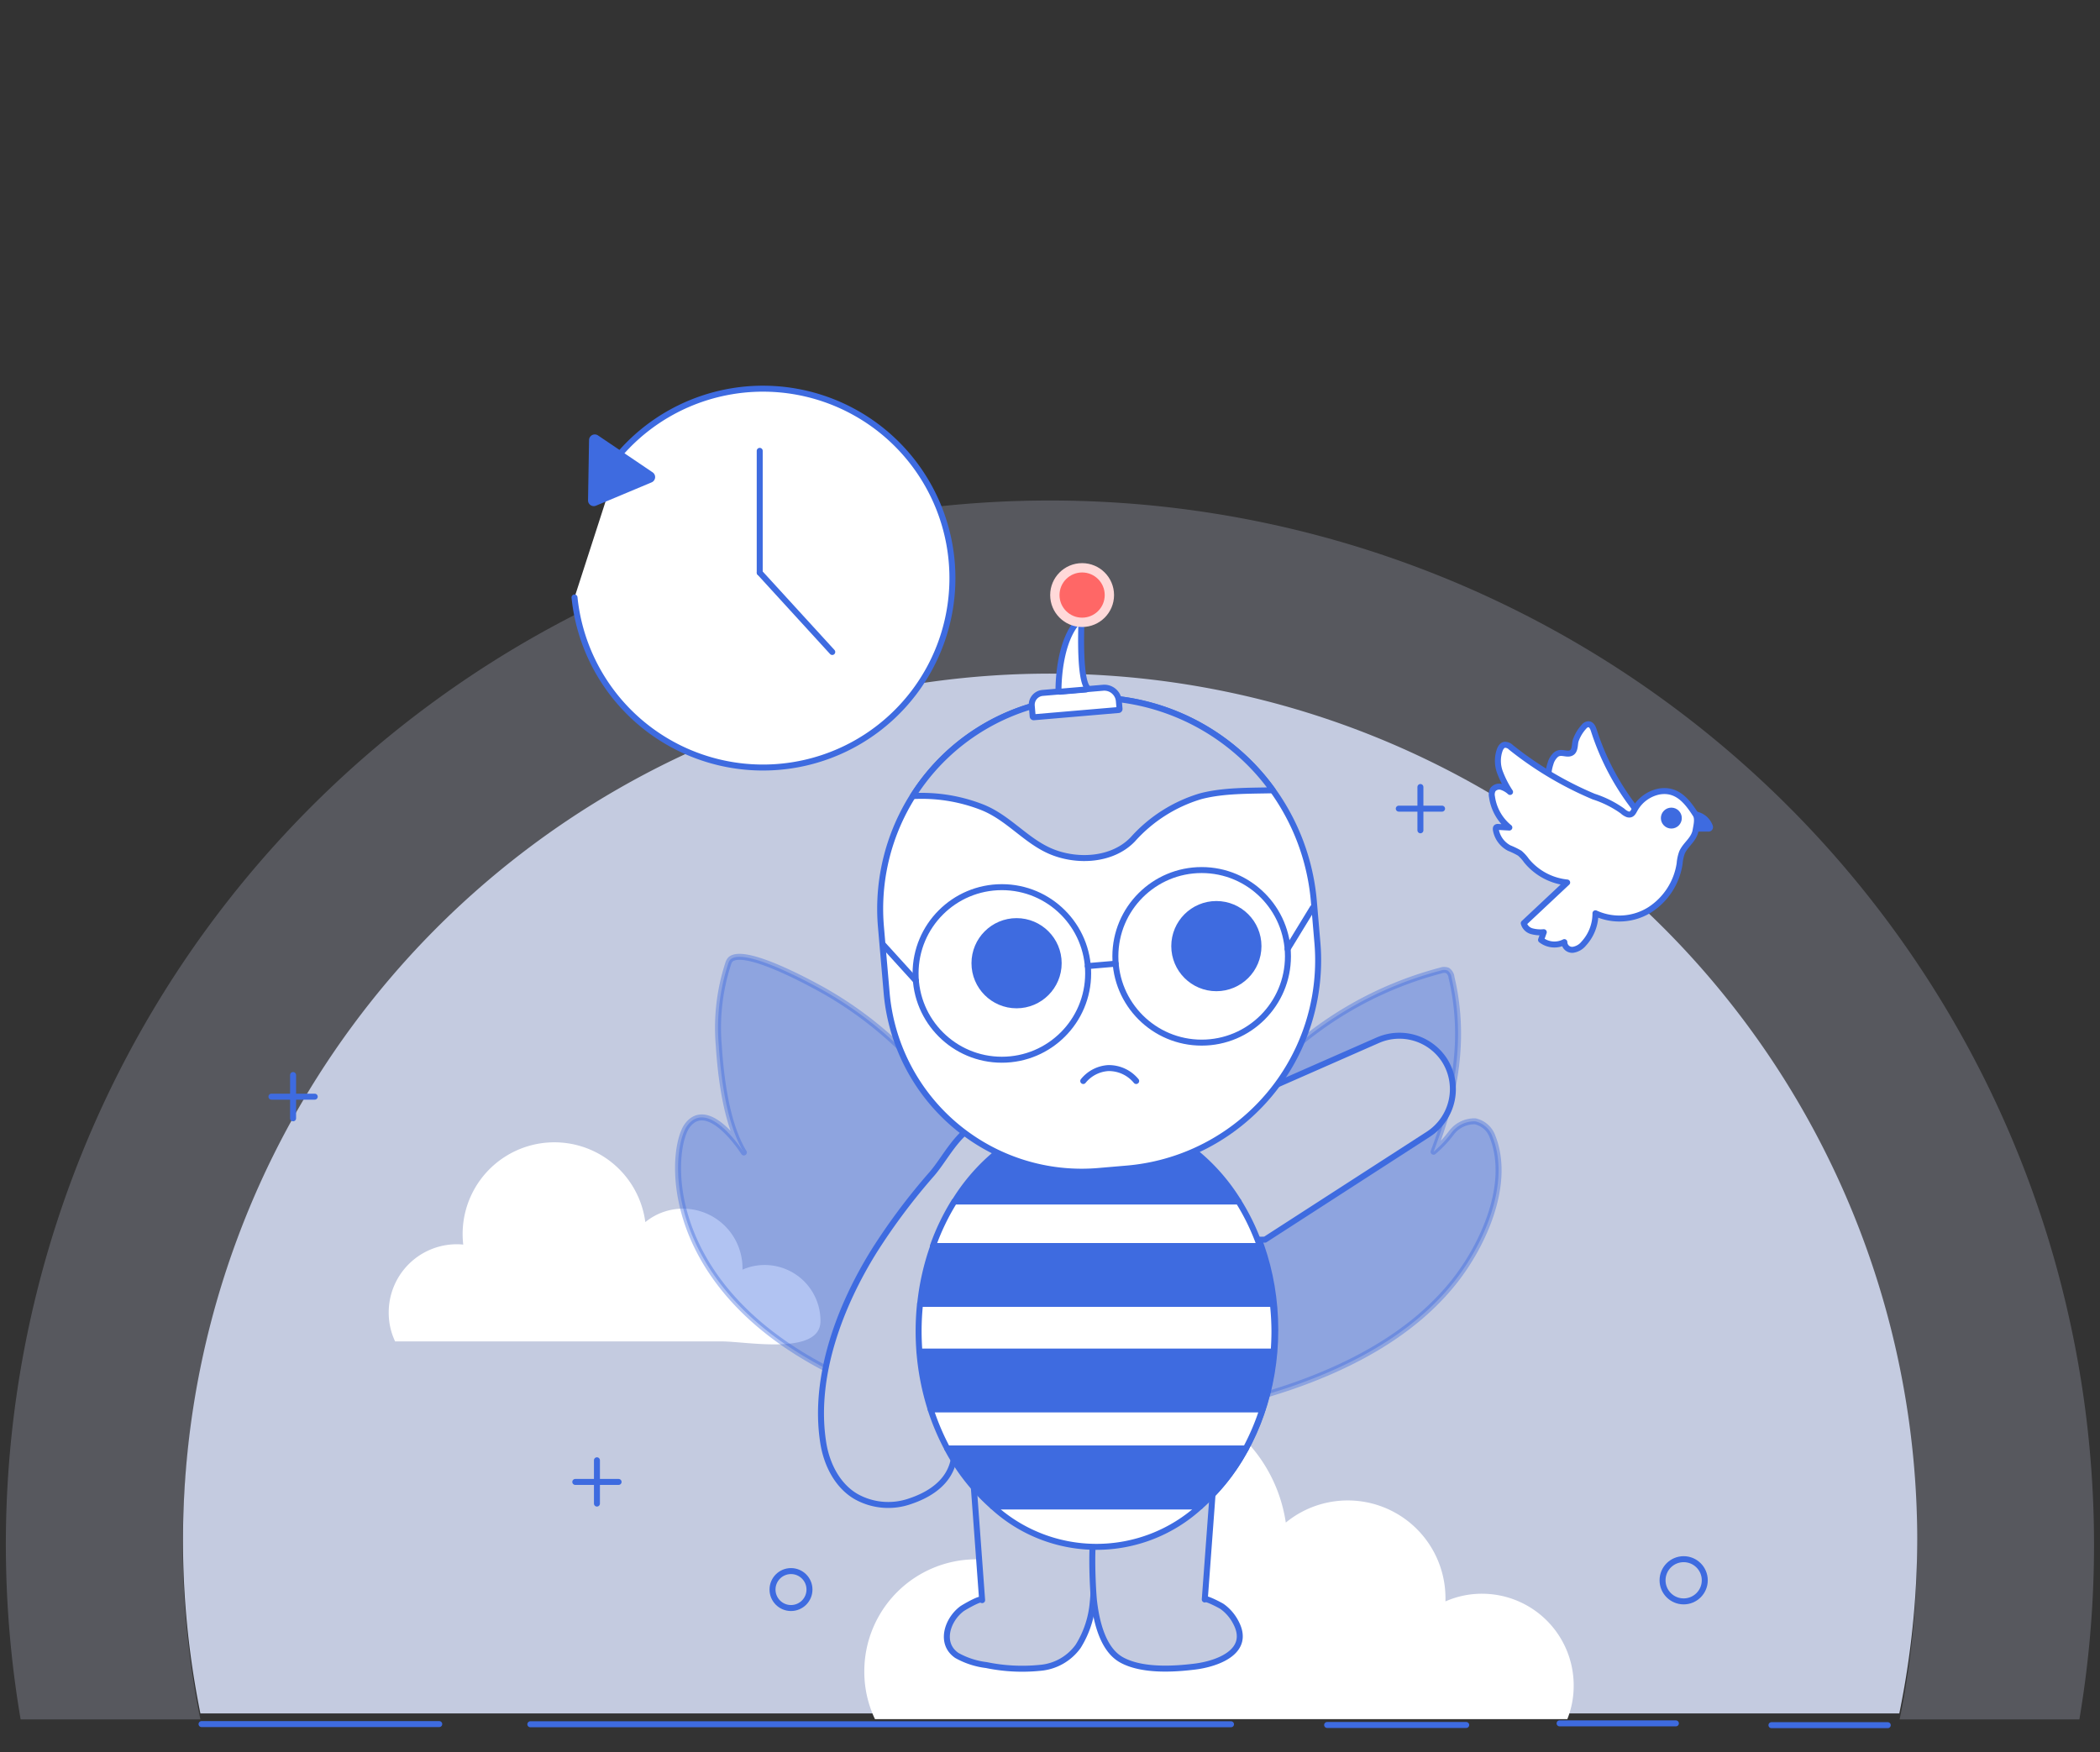 <svg id="Layer_1" data-name="Layer 1" xmlns="http://www.w3.org/2000/svg" viewBox="0 0 351.16 293.04"><rect x="0" y="0" width="351.16" height="293.04" fill="#333333" stroke="none"/><defs><style>.cls-1,.cls-2,.cls-8{fill:#c4cbe0;}.cls-1{opacity:0.25;}.cls-3,.cls-5{fill:#fff;}.cls-4{fill:none;}.cls-4,.cls-5,.cls-6,.cls-7,.cls-8{stroke:#3e6be0;stroke-linecap:round;stroke-linejoin:round;}.cls-6,.cls-7{fill:#3e6be0;}.cls-7{opacity:0.4;}.cls-9{fill:#ffd9d9;}.cls-10{fill:#ff6766;}</style></defs><path class="cls-1" d="M350.16,258.31a175.11,175.11,0,0,1-2.45,29.25H317.65A145,145,0,1,0,30.56,258.31a146,146,0,0,0,2.95,29.25H3.45a174.59,174.59,0,1,1,346.71-29.25Z"/><path class="cls-2" d="M320.6,257.31a146,146,0,0,1-3,29.25H33.51A145,145,0,1,1,320.6,257.31Z"/><path class="cls-3" d="M263.15,281.91a15.08,15.08,0,0,1-1.06,5.6H146.31a18.46,18.46,0,0,1-1.78-8,18.73,18.73,0,0,1,18.73-18.73,17,17,0,0,1,1.75.09,25.2,25.2,0,0,1,50-6.23,16.34,16.34,0,0,1,26.7,12.63c0,.18,0,.37,0,.55a15,15,0,0,1,6.11-1.28A15.33,15.33,0,0,1,263.15,281.91Z"/><path class="cls-3" d="M137.2,220.93c0,5.83-12.38,3.41-16.48,3.41H66.07A11.18,11.18,0,0,1,65,219.5a11.4,11.4,0,0,1,11.4-11.41,9.28,9.28,0,0,1,1.06.06,17,17,0,0,1-.1-1.76,15.34,15.34,0,0,1,30.55-2A9.95,9.95,0,0,1,124.16,212c0,.11,0,.23,0,.34a9.08,9.08,0,0,1,3.72-.78A9.33,9.33,0,0,1,137.2,220.93Z"/><circle class="cls-4" cx="132.27" cy="265.84" r="3.09"/><circle class="cls-4" cx="281.54" cy="264.29" r="3.53"/><line class="cls-4" x1="96.2" y1="247.84" x2="103.44" y2="247.84"/><line class="cls-4" x1="99.82" y1="244.22" x2="99.82" y2="251.46"/><line class="cls-4" x1="45.39" y1="183.41" x2="52.63" y2="183.41"/><line class="cls-4" x1="49.01" y1="179.79" x2="49.01" y2="187.03"/><line class="cls-4" x1="233.9" y1="135.24" x2="241.14" y2="135.24"/><line class="cls-4" x1="237.52" y1="131.62" x2="237.52" y2="138.86"/><line class="cls-4" x1="33.7" y1="288.34" x2="73.45" y2="288.34"/><line class="cls-4" x1="88.68" y1="288.37" x2="205.85" y2="288.37"/><line class="cls-4" x1="221.92" y1="288.49" x2="245.18" y2="288.49"/><line class="cls-4" x1="260.79" y1="288.22" x2="280.24" y2="288.22"/><line class="cls-4" x1="296.22" y1="288.52" x2="315.67" y2="288.52"/><ellipse class="cls-4" cx="183.5" cy="222.41" rx="29.75" ry="36.05"/><path class="cls-5" d="M103.93,75.61a31.68,31.68,0,1,1-7.86,24.31"/><path class="cls-6" d="M99.71,73.23l9.13,6.17a.46.46,0,0,1-.07.81l-9.3,3.9a.46.46,0,0,1-.64-.43L99,73.61A.46.46,0,0,1,99.71,73.23Z"/><line class="cls-4" x1="127.04" y1="75.4" x2="127.04" y2="95.77"/><line class="cls-4" x1="139.17" y1="109.04" x2="127.04" y2="95.77"/><path class="cls-7" d="M187.53,217.21a127.55,127.55,0,0,1,25.41-38.72,61.17,61.17,0,0,1,28-16.18,1.6,1.6,0,0,1,1.12,0,1.58,1.58,0,0,1,.66,1.15c2.39,10.14.64,19.6-3,29.16a19.16,19.16,0,0,0,3-3.19,4.84,4.84,0,0,1,3.95-1.9,4,4,0,0,1,2.93,2.62c3.06,7.83-1.51,17.9-6.28,24-6.9,8.8-17.26,14.27-27.65,17.83a113.09,113.09,0,0,1-12,3.33S178.38,241,187.53,217.21Z"/><path class="cls-7" d="M179.63,218.34c-6.62-15.61-16.53-31-28.74-42.76a63.4,63.4,0,0,0-13.56-10.14c-2.25-1.23-12.81-7-15.16-5a1.63,1.63,0,0,0-.39.69,34.61,34.61,0,0,0-1.6,13.56c.36,5.52,1.28,13.28,4.21,18.05,0,0-5.79-9.16-9.4-4.58s-5.79,37.39,47.51,49.21C162.5,237.4,189.28,243.43,179.63,218.34Z"/><path class="cls-8" d="M164.36,187.76a5.51,5.51,0,0,0-1,.3c-3.26,1.36-5.31,5.68-7.5,8.23a104.15,104.15,0,0,0-9.58,12.76c-5.77,9.21-10.36,21.14-8.62,32.22.56,3.59,2.34,7.17,5.46,9a11,11,0,0,0,9.12.78c4.47-1.5,7.81-4.47,7.34-9.44-.72-7.61-.31-12.58,2.74-19.9,2.18-5.23,4.38-10.5,7.49-15.23a33.32,33.32,0,0,0,4.19-7.62,8.85,8.85,0,0,0-.21-6.6A9.45,9.45,0,0,0,164.36,187.76Z"/><path class="cls-8" d="M211.54,207.32l27.34-17.65a9,9,0,0,0,2.64-12.4h0a9,9,0,0,0-11.1-3.31l-45.07,19.82S185.17,207.7,211.54,207.32Z"/><path class="cls-8" d="M182.17,255.21c1.34.55.74,11.24.56,12.74a16.44,16.44,0,0,1-2.44,7.38,8.71,8.71,0,0,1-6.35,3.6,29.68,29.68,0,0,1-9-.46,13.37,13.37,0,0,1-4.94-1.61c-2.93-2-1.59-6,.87-7.82.28-.2,3.33-2,3.36-1.43l-1.49-20.25Z"/><path class="cls-8" d="M183.51,255.1c-1.35.55-.75,11.24-.56,12.74.42,3.52,1.51,8.08,4.63,9.78,3.36,1.84,8.59,1.56,12.26,1.1s9.47-2.48,6.79-7.43a7.49,7.49,0,0,0-2.26-2.61c-.34-.23-2.88-1.55-2.91-1.18l1.5-20.25Z"/><path class="cls-6" d="M207.1,200.94H159.62a32.58,32.58,0,0,1,9.1-9.67H198A32.58,32.58,0,0,1,207.1,200.94Z"/><path class="cls-5" d="M198,191.27H168.72a25.33,25.33,0,0,1,29.28,0Z"/><path class="cls-6" d="M212.87,218.06h-59a41.54,41.54,0,0,1,2.19-9.67h54.64A41.54,41.54,0,0,1,212.87,218.06Z"/><path class="cls-5" d="M210.68,208.39H156a38.24,38.24,0,0,1,3.58-7.45H207.1A37.67,37.67,0,0,1,210.68,208.39Z"/><path class="cls-6" d="M213,226a42.7,42.7,0,0,1-1.88,9.67H155.62a42.7,42.7,0,0,1-1.88-9.67Z"/><path class="cls-5" d="M166,251.93h34.7a25.62,25.62,0,0,1-34.7,0Z"/><path class="cls-5" d="M211.1,235.71a39.77,39.77,0,0,1-2.78,6.55H158.4a40.65,40.65,0,0,1-2.78-6.55Z"/><path class="cls-5" d="M213.11,222.65c0,1.14-.05,2.27-.13,3.39H153.74c-.08-1.12-.13-2.25-.13-3.39a43.39,43.39,0,0,1,.24-4.59h59A43.39,43.39,0,0,1,213.11,222.65Z"/><path class="cls-6" d="M208.32,242.26a34.16,34.16,0,0,1-7.61,9.67H166a34.16,34.16,0,0,1-7.61-9.67Z"/><path class="cls-6" d="M283.53,136.21v2.37l2.18,0a.25.25,0,0,0,.22-.35A3.12,3.12,0,0,0,283.53,136.21Z"/><path class="cls-5" d="M273.49,135.52a.73.73,0,0,0-.15-.4,42.32,42.32,0,0,1-6.83-13c-.15-.47-.42-1-.92-1a1.07,1.07,0,0,0-.74.44,6.63,6.63,0,0,0-1.35,2.25c-.2.59-.07,1.57-.6,2-.79.62-1.82-.32-2.71.4a3.06,3.06,0,0,0-.91,1.47c-1.65,5.06,2.78,6.78,6.61,8.23q2.7,1,5.48,1.79a.7.7,0,0,0,.38,0A2,2,0,0,0,273.49,135.52Z"/><path class="cls-5" d="M283.53,136.21c-1.43-2.23-3.1-4.33-6.06-3.84a6,6,0,0,0-4.11,3c-.27.49-.5,1-1.17.82a2.51,2.51,0,0,1-.87-.55,17.51,17.51,0,0,0-4.83-2.42A58.55,58.55,0,0,1,252.67,125a1.41,1.41,0,0,0-1.06-.44c-.4.06-.66.46-.81.83a5.47,5.47,0,0,0,0,3.7,16.87,16.87,0,0,0,1.71,3.36,3.91,3.91,0,0,0-1.4-.83,1.34,1.34,0,0,0-1.47.45,1.74,1.74,0,0,0-.15,1.19,8,8,0,0,0,2.9,5.14l-1.85-.1a.43.43,0,0,0-.3.05c-.13.09-.12.28-.1.44a4.27,4.27,0,0,0,2.24,3.05,12.84,12.84,0,0,1,1.75.85,6.73,6.73,0,0,1,1.13,1.25,10.11,10.11,0,0,0,6.8,3.65l-7.26,6.81a1.9,1.9,0,0,0,1.35,1.34,5.64,5.64,0,0,0,2,.16l-.46,1.29a3.64,3.64,0,0,0,3.9.37,1.31,1.31,0,0,0,1.41,1.29,2.87,2.87,0,0,0,1.84-1.05,7.41,7.41,0,0,0,1.95-5.06,9.58,9.58,0,0,0,9.08-.58,11.16,11.16,0,0,0,5-7.75,7,7,0,0,1,.39-1.83c.6-1.36,1.94-2.1,2.26-3.62C283.64,138.2,284,136.91,283.53,136.21Z"/><circle class="cls-6" cx="279.48" cy="136.82" r="1.25"/><path class="cls-5" d="M188.46,195.43l-4.8.41A32.73,32.73,0,0,1,148.26,166l-.95-11a35.33,35.33,0,0,1,33.55-38.3h0a37.25,37.25,0,0,1,38.84,34l.59,6.91A34.94,34.94,0,0,1,188.46,195.43Z"/><path class="cls-8" d="M212.82,132.17c-4,.09-8.3,0-12.07,1a24.67,24.67,0,0,0-11.33,7.21c-3.4,3.55-9.32,3.86-13.71,2-4.21-1.79-7.1-5.65-11.48-7.38a27.65,27.65,0,0,0-11.59-1.86,35.27,35.27,0,0,1,28.23-16.43,37.14,37.14,0,0,1,26.26,9.19A36.45,36.45,0,0,1,212.82,132.17Z"/><path class="cls-5" d="M174.51,115.42h10.14a2.44,2.44,0,0,1,2.44,2.44v1.32a.17.17,0,0,1-.17.17H172.68a.17.17,0,0,1-.17-.17v-1.75A2,2,0,0,1,174.51,115.42Z" transform="translate(-9.36 15.76) rotate(-4.89)"/><path class="cls-5" d="M177,115.39c0-1.44.2-8.36,3.42-11.65a.25.25,0,0,1,.42.18c-.08,2.12-.26,9.32.91,11a.24.24,0,0,1-.17.39l-4.31.37A.24.24,0,0,1,177,115.39Z"/><circle class="cls-9" cx="180.95" cy="99.52" r="5.34"/><circle class="cls-10" cx="180.95" cy="99.52" r="3.78"/><circle class="cls-6" cx="169.99" cy="161.09" r="7.04"/><circle class="cls-6" cx="203.4" cy="158.23" r="7.04"/><circle class="cls-4" cx="167.53" cy="162.8" r="14.43"/><circle class="cls-4" cx="200.94" cy="159.94" r="14.43"/><line class="cls-4" x1="181.9" y1="161.57" x2="186.56" y2="161.17"/><line class="cls-4" x1="153.16" y1="164.03" x2="147.66" y2="157.97"/><line class="cls-4" x1="215.31" y1="158.71" x2="219.52" y2="151.82"/><path class="cls-4" d="M181.14,180.79a5.84,5.84,0,0,1,4.14-2.16,5.91,5.91,0,0,1,4.71,2.16"/></svg>
